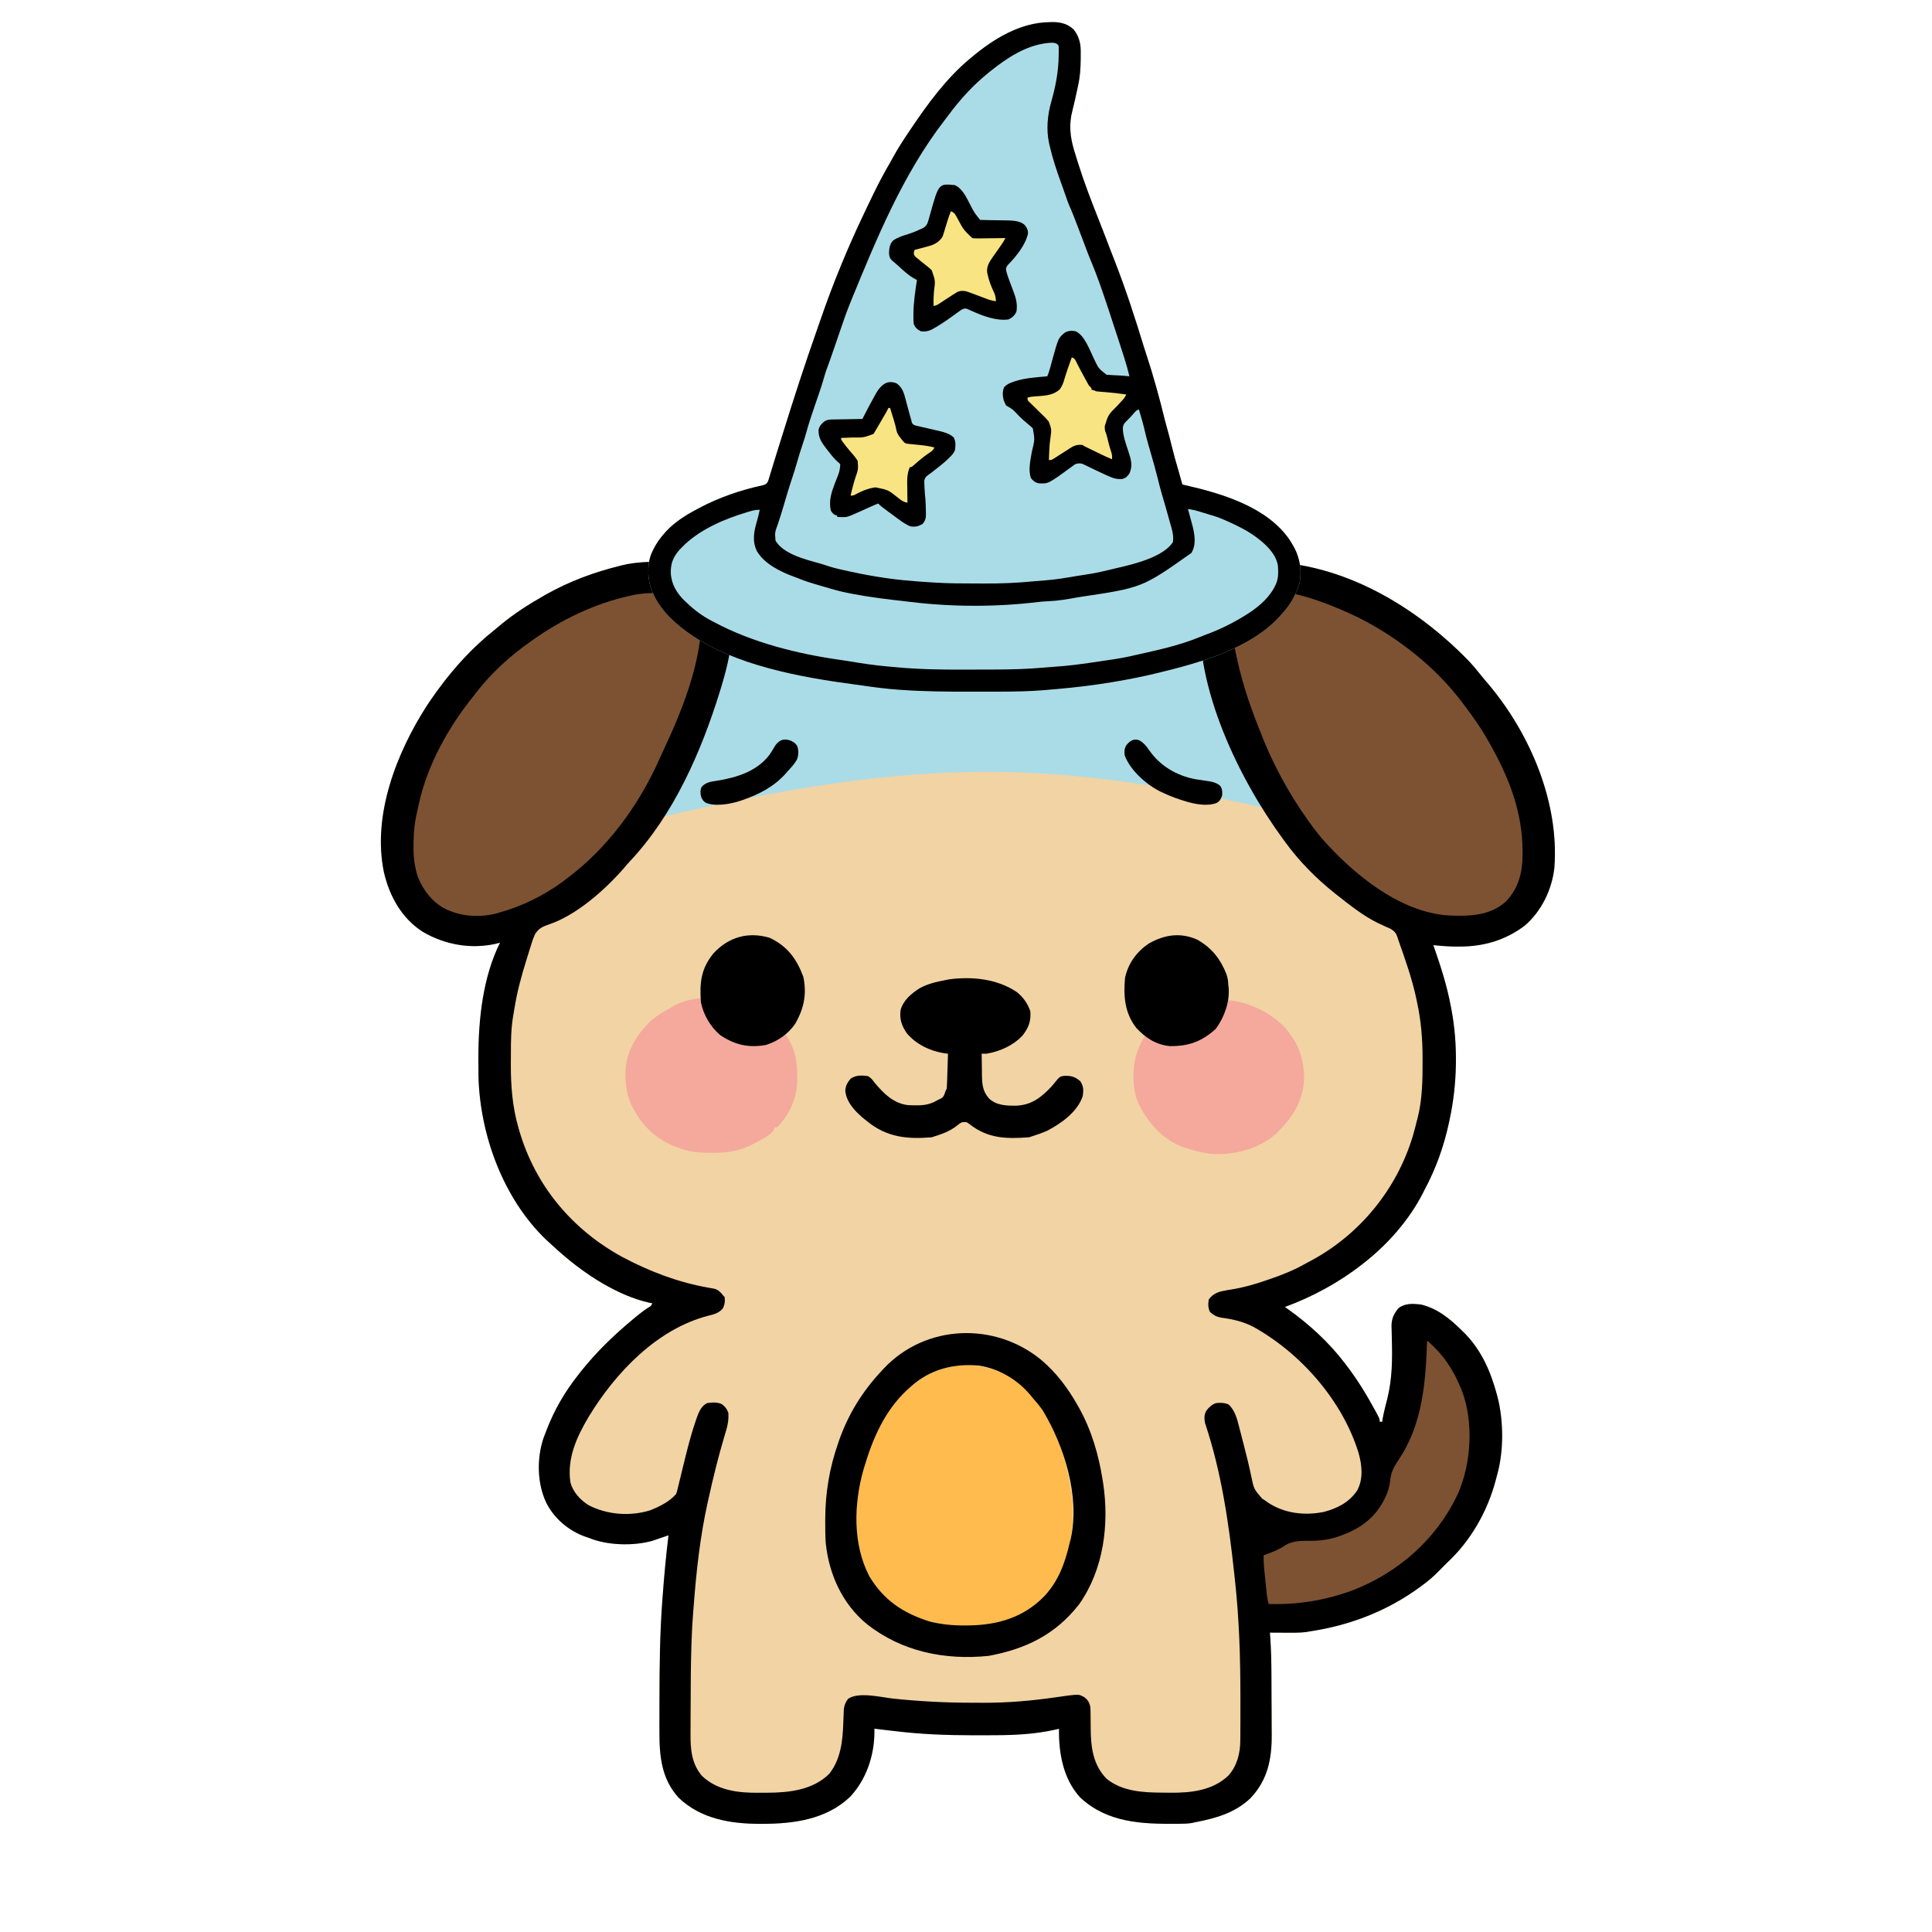 <svg width="350" height="350" viewBox="0 0 350 350" fill="none" xmlns="http://www.w3.org/2000/svg">
<path d="M196.148 97.988C196.346 98.022 196.544 98.056 196.748 98.091C204.495 99.458 212.119 101.891 219.429 104.769C219.578 104.633 219.578 104.633 219.729 104.494C220.557 103.756 221.297 103.204 222.339 102.791C222.66 102.66 222.66 102.66 222.988 102.526C224.814 101.922 226.507 101.75 228.428 101.76C228.801 101.762 228.801 101.762 229.181 101.764C243.252 101.97 256.356 109.764 265.958 119.609C266.76 120.45 267.502 121.33 268.221 122.242C268.738 122.894 269.278 123.521 269.82 124.151C277.287 133.109 282.492 145.476 281.588 157.208C281.159 161.139 279.261 165.066 276.255 167.66C272.751 170.333 268.733 171.498 264.353 171.477C264.176 171.478 263.999 171.478 263.817 171.479C262.423 171.477 261.049 171.366 259.663 171.222C259.719 171.381 259.774 171.54 259.832 171.704C261.049 175.198 262.152 178.657 262.827 182.298C262.864 182.485 262.901 182.671 262.939 182.864C264.156 189.284 263.996 196.495 262.601 202.867C262.538 203.168 262.538 203.168 262.473 203.474C261.56 207.715 260.127 211.704 258.081 215.525C257.975 215.736 257.869 215.948 257.76 216.166C255.238 221.092 251.345 225.475 247.005 228.861C246.82 229.005 246.82 229.005 246.632 229.153C242.463 232.391 237.721 234.95 232.765 236.772C232.908 236.871 233.051 236.97 233.198 237.072C237.106 239.843 240.705 243.127 243.615 246.943C243.712 247.069 243.809 247.195 243.908 247.325C245.915 249.947 247.599 252.7 249.167 255.603C249.245 255.748 249.323 255.893 249.404 256.042C249.944 257.059 249.944 257.059 249.944 257.567C250.093 257.567 250.242 257.567 250.396 257.567C250.435 257.3 250.435 257.3 250.474 257.028C250.588 256.397 250.72 255.788 250.875 255.167C250.923 254.973 250.972 254.78 251.021 254.58C251.12 254.188 251.22 253.795 251.321 253.403C252.214 249.79 252.253 246.299 252.143 242.607C252.127 242.015 252.118 241.424 252.109 240.833C252.099 240.567 252.099 240.567 252.087 240.296C252.075 238.944 252.48 238.045 253.334 236.998C254.523 236.07 255.962 236.161 257.403 236.32C260.435 237.05 262.699 238.922 264.862 241.066C265.061 241.262 265.26 241.458 265.465 241.66C268.417 244.732 270.043 248.468 271.148 252.537C271.195 252.708 271.242 252.879 271.29 253.055C272.406 257.402 272.441 262.978 271.191 267.286C271.11 267.595 271.03 267.904 270.95 268.213C269.442 273.851 266.447 279.117 262.149 283.108C261.963 283.295 261.776 283.481 261.584 283.673C261.398 283.86 261.211 284.046 261.019 284.238C260.907 284.355 260.794 284.472 260.678 284.592C259.751 285.545 258.783 286.374 257.713 287.163C257.556 287.279 257.398 287.396 257.235 287.517C251.324 291.847 244.516 294.469 237.286 295.54C236.931 295.604 236.931 295.604 236.57 295.669C235.306 295.811 234.05 295.789 232.779 295.78C232.517 295.779 232.255 295.778 231.984 295.777C231.34 295.774 230.697 295.77 230.053 295.766C230.068 295.961 230.084 296.155 230.1 296.356C230.276 298.727 230.323 301.087 230.333 303.464C230.334 303.664 230.335 303.863 230.335 304.068C230.34 305.122 230.343 306.175 230.346 307.229C230.348 308.305 230.356 309.381 230.365 310.457C230.371 311.297 230.373 312.136 230.373 312.975C230.374 313.371 230.377 313.768 230.381 314.164C230.426 318.578 229.678 322.451 226.527 325.765C223.692 328.457 220.22 329.403 216.491 330.123C216.322 330.163 216.153 330.203 215.979 330.244C215.19 330.378 214.412 330.39 213.613 330.395C213.361 330.397 213.361 330.397 213.104 330.4C206.809 330.446 200.612 330.2 195.719 325.661C192.616 322.322 191.772 317.581 191.853 313.17C191.588 313.236 191.322 313.301 191.048 313.368C187.614 314.128 184.072 314.333 180.564 314.346C180.294 314.348 180.023 314.35 179.744 314.351C178.874 314.355 178.003 314.356 177.133 314.357C176.836 314.357 176.539 314.358 176.233 314.358C171.532 314.361 166.912 314.181 162.243 313.622C161.89 313.581 161.536 313.54 161.182 313.499C160.255 313.39 159.328 313.281 158.401 313.17C158.403 313.413 158.406 313.655 158.408 313.905C158.372 318.125 156.887 322.468 153.972 325.539C149.691 329.597 143.81 330.401 138.171 330.405C137.999 330.405 137.827 330.406 137.65 330.406C132.327 330.398 126.997 329.519 122.979 325.711C119.864 322.335 119.451 318.207 119.463 313.826C119.463 313.45 119.462 313.074 119.461 312.698C119.46 311.7 119.462 310.702 119.465 309.705C119.467 309.085 119.468 308.466 119.469 307.847C119.478 301.927 119.537 296.021 119.975 290.115C119.988 289.935 120.002 289.755 120.015 289.569C120.294 285.747 120.639 281.939 121.105 278.135C120.858 278.22 120.611 278.304 120.357 278.392C120.209 278.442 120.062 278.492 119.91 278.544C119.605 278.649 119.301 278.754 118.996 278.859C118.795 278.927 118.795 278.927 118.589 278.996C118.454 279.042 118.319 279.089 118.18 279.136C114.687 280.108 109.99 279.977 106.639 278.588C106.439 278.52 106.238 278.452 106.031 278.382C103.022 277.321 100.376 275.072 98.954 272.216C97.311 268.76 97.232 264.29 98.416 260.645C98.519 260.375 98.622 260.105 98.728 259.827C98.819 259.582 98.819 259.582 98.912 259.333C100.341 255.54 102.302 252.141 104.831 248.977C104.986 248.779 105.14 248.582 105.299 248.378C108.099 244.86 111.293 241.796 114.748 238.933C114.91 238.799 115.071 238.666 115.237 238.528C115.928 237.962 116.613 237.417 117.364 236.933C117.959 236.602 117.959 236.602 118.167 236.094C118.005 236.066 117.843 236.038 117.676 236.009C111.928 234.737 106.04 230.888 101.667 227.052C101.472 226.883 101.278 226.713 101.078 226.538C100.514 226.038 99.958 225.531 99.406 225.018C99.256 224.88 99.106 224.742 98.951 224.599C91.193 217.188 86.969 205.659 86.683 195.077C86.665 194.076 86.662 193.075 86.664 192.074C86.664 191.862 86.664 191.65 86.664 191.432C86.682 184.586 87.48 176.992 90.591 170.77C90.31 170.843 90.028 170.916 89.738 170.991C85.21 171.991 80.516 171.123 76.556 168.787C72.769 166.347 70.57 162.372 69.563 158.068C67.382 147.71 71.865 136.287 77.408 127.715C77.944 126.911 78.497 126.121 79.064 125.338C79.159 125.205 79.255 125.073 79.354 124.936C82.32 120.874 85.738 117.154 89.687 114.036C90.092 113.698 90.497 113.358 90.902 113.019C93.277 111.082 95.842 109.446 98.502 107.933C98.665 107.841 98.827 107.749 98.995 107.653C103.192 105.296 107.621 103.663 112.29 102.509C112.451 102.468 112.611 102.428 112.777 102.386C115.191 101.805 117.618 101.767 120.088 101.76C120.245 101.759 120.401 101.758 120.563 101.757C124.164 101.747 128.005 102.285 130.825 104.769C130.825 104.918 130.825 105.067 130.825 105.221C131.043 105.122 131.261 105.023 131.486 104.921C139.287 101.47 147.525 99.208 155.914 97.762C156.128 97.725 156.343 97.688 156.563 97.649C169.477 95.485 183.269 95.766 196.148 97.988Z" fill="#F2D3A3"/>
<path d="M275.782 146.601C275.782 166.704 232.29 139.83 178.639 139.83C124.988 139.83 77.272 166.704 77.272 146.601C77.272 126.499 124.988 100.892 178.639 100.892C232.29 100.892 275.782 126.499 275.782 146.601Z" fill="#AADCE7"/>
<path d="M196.148 97.988C196.346 98.022 196.544 98.056 196.748 98.091C204.495 99.458 212.119 101.891 219.429 104.769C219.578 104.633 219.578 104.633 219.729 104.494C220.557 103.756 221.297 103.204 222.339 102.791C222.66 102.66 222.66 102.66 222.988 102.526C224.814 101.922 226.507 101.75 228.428 101.76C228.801 101.762 228.801 101.762 229.181 101.764C243.252 101.97 256.356 109.764 265.958 119.609C266.76 120.45 267.502 121.33 268.221 122.242C268.738 122.894 269.278 123.521 269.82 124.151C277.287 133.109 282.492 145.476 281.588 157.208C281.159 161.139 279.261 165.066 276.255 167.66C272.751 170.333 268.733 171.498 264.353 171.477C264.176 171.478 263.999 171.478 263.817 171.479C262.423 171.477 261.049 171.366 259.663 171.222C259.719 171.381 259.774 171.54 259.832 171.704C261.049 175.198 262.152 178.657 262.827 182.298C262.864 182.485 262.901 182.671 262.939 182.864C264.156 189.284 263.996 196.495 262.601 202.867C262.538 203.168 262.538 203.168 262.473 203.474C261.56 207.715 260.127 211.704 258.081 215.525C257.975 215.736 257.869 215.948 257.76 216.166C255.238 221.092 251.345 225.475 247.005 228.861C246.82 229.005 246.82 229.005 246.632 229.153C242.463 232.391 237.721 234.95 232.765 236.772C232.908 236.871 233.051 236.97 233.198 237.072C237.106 239.843 240.705 243.127 243.615 246.943C243.712 247.069 243.809 247.195 243.908 247.325C245.915 249.947 247.599 252.7 249.167 255.603C249.245 255.748 249.323 255.893 249.404 256.042C249.944 257.059 249.944 257.059 249.944 257.567C250.093 257.567 250.242 257.567 250.396 257.567C250.435 257.3 250.435 257.3 250.474 257.028C250.588 256.397 250.72 255.788 250.875 255.167C250.923 254.973 250.972 254.78 251.021 254.58C251.12 254.188 251.22 253.795 251.321 253.403C252.214 249.79 252.253 246.299 252.143 242.607C252.127 242.015 252.118 241.424 252.109 240.833C252.099 240.567 252.099 240.567 252.087 240.296C252.075 238.944 252.48 238.045 253.334 236.998C254.523 236.07 255.962 236.161 257.403 236.32C260.435 237.05 262.699 238.922 264.862 241.066C265.061 241.262 265.26 241.458 265.465 241.66C268.417 244.732 270.043 248.468 271.148 252.537C271.195 252.708 271.242 252.879 271.29 253.055C272.406 257.402 272.441 262.978 271.191 267.286C271.11 267.595 271.03 267.904 270.95 268.213C269.442 273.851 266.447 279.117 262.149 283.108C261.963 283.295 261.776 283.481 261.584 283.673C261.398 283.86 261.211 284.046 261.019 284.238C260.907 284.355 260.794 284.472 260.678 284.592C259.751 285.545 258.783 286.374 257.713 287.163C257.556 287.279 257.398 287.396 257.235 287.517C251.324 291.847 244.516 294.469 237.286 295.54C236.931 295.604 236.931 295.604 236.57 295.669C235.306 295.811 234.05 295.789 232.779 295.78C232.517 295.779 232.255 295.778 231.984 295.777C231.34 295.774 230.697 295.77 230.053 295.766C230.068 295.961 230.084 296.155 230.1 296.356C230.276 298.727 230.323 301.087 230.333 303.464C230.334 303.664 230.335 303.863 230.335 304.068C230.34 305.122 230.343 306.175 230.346 307.229C230.348 308.305 230.356 309.381 230.365 310.457C230.371 311.297 230.373 312.136 230.373 312.975C230.374 313.371 230.377 313.768 230.381 314.164C230.426 318.578 229.678 322.451 226.527 325.765C223.692 328.457 220.22 329.403 216.491 330.123C216.322 330.163 216.153 330.203 215.979 330.244C215.19 330.378 214.412 330.39 213.613 330.395C213.361 330.397 213.361 330.397 213.104 330.4C206.809 330.446 200.612 330.2 195.719 325.661C192.616 322.322 191.772 317.581 191.853 313.17C191.588 313.236 191.322 313.301 191.048 313.368C187.614 314.128 184.072 314.333 180.564 314.346C180.294 314.348 180.023 314.35 179.744 314.351C178.874 314.355 178.003 314.356 177.133 314.357C176.836 314.357 176.539 314.358 176.233 314.358C171.532 314.361 166.912 314.181 162.243 313.622C161.89 313.581 161.536 313.54 161.182 313.499C160.255 313.39 159.328 313.281 158.401 313.17C158.403 313.413 158.406 313.655 158.408 313.905C158.372 318.125 156.887 322.468 153.972 325.539C149.691 329.597 143.81 330.401 138.171 330.405C137.999 330.405 137.827 330.406 137.65 330.406C132.327 330.398 126.997 329.519 122.979 325.711C119.864 322.335 119.451 318.207 119.463 313.826C119.463 313.45 119.462 313.074 119.461 312.698C119.46 311.7 119.462 310.702 119.465 309.705C119.467 309.085 119.468 308.466 119.469 307.847C119.478 301.927 119.537 296.021 119.975 290.115C119.988 289.935 120.002 289.755 120.015 289.569C120.294 285.747 120.639 281.939 121.105 278.135C120.858 278.22 120.611 278.304 120.357 278.392C120.209 278.442 120.062 278.492 119.91 278.544C119.605 278.649 119.301 278.754 118.996 278.859C118.795 278.927 118.795 278.927 118.589 278.996C118.454 279.042 118.319 279.089 118.18 279.136C114.687 280.108 109.99 279.977 106.639 278.588C106.439 278.52 106.238 278.452 106.031 278.382C103.022 277.321 100.376 275.072 98.954 272.216C97.311 268.76 97.232 264.29 98.416 260.645C98.519 260.375 98.622 260.105 98.728 259.827C98.819 259.582 98.819 259.582 98.912 259.333C100.341 255.54 102.302 252.141 104.831 248.977C104.986 248.779 105.14 248.582 105.299 248.378C108.099 244.86 111.293 241.796 114.748 238.933C114.91 238.799 115.071 238.666 115.237 238.528C115.928 237.962 116.613 237.417 117.364 236.933C117.959 236.602 117.959 236.602 118.167 236.094C118.005 236.066 117.843 236.038 117.676 236.009C111.928 234.737 106.04 230.888 101.667 227.052C101.472 226.883 101.278 226.713 101.078 226.538C100.514 226.038 99.958 225.531 99.406 225.018C99.256 224.88 99.106 224.742 98.951 224.599C91.193 217.188 86.969 205.659 86.683 195.077C86.665 194.076 86.662 193.075 86.664 192.074C86.664 191.862 86.664 191.65 86.664 191.432C86.682 184.586 87.48 176.992 90.591 170.77C90.31 170.843 90.028 170.916 89.738 170.991C85.21 171.991 80.516 171.123 76.556 168.787C72.769 166.347 70.57 162.372 69.563 158.068C67.382 147.71 71.865 136.287 77.408 127.715C77.944 126.911 78.497 126.121 79.064 125.338C79.159 125.205 79.255 125.073 79.354 124.936C82.32 120.874 85.738 117.154 89.687 114.036C90.092 113.698 90.497 113.358 90.902 113.019C93.277 111.082 95.842 109.446 98.502 107.933C98.665 107.841 98.827 107.749 98.995 107.653C103.192 105.296 107.621 103.663 112.29 102.509C112.451 102.468 112.611 102.428 112.777 102.386C115.191 101.805 117.618 101.767 120.088 101.76C120.245 101.759 120.401 101.758 120.563 101.757C124.164 101.747 128.005 102.285 130.825 104.769C130.825 104.918 130.825 105.067 130.825 105.221C131.043 105.122 131.261 105.023 131.486 104.921C139.287 101.47 147.525 99.208 155.914 97.762C156.128 97.725 156.343 97.688 156.563 97.649C169.477 95.485 183.269 95.766 196.148 97.988ZM159.531 102.961C159.173 103.003 159.173 103.003 158.808 103.046C151.13 103.961 143.69 105.84 136.476 108.612C136.27 108.69 136.064 108.768 135.851 108.849C135.327 109.051 134.806 109.26 134.286 109.473C134.01 109.587 133.734 109.7 133.45 109.817C132.823 110.135 132.823 110.135 132.654 110.716C132.631 111.393 132.646 112.059 132.675 112.737C132.746 116.741 131.765 120.849 130.599 124.66C130.531 124.882 130.463 125.103 130.393 125.332C127.004 136.24 122.068 147.561 114.147 155.995C113.718 156.454 113.314 156.923 112.912 157.406C109.501 161.29 104.417 165.789 99.459 167.465C98.265 167.879 97.574 168.177 96.904 169.282C96.525 170.144 96.245 171.03 95.98 171.933C95.773 172.638 95.549 173.336 95.326 174.035C94.415 176.933 93.643 179.837 93.17 182.84C93.104 183.258 93.033 183.676 92.957 184.093C92.578 186.364 92.549 188.606 92.554 190.904C92.555 191.558 92.549 192.212 92.544 192.866C92.531 196.699 92.835 200.568 93.911 204.265C93.968 204.468 94.026 204.67 94.085 204.879C97.008 214.827 103.623 222.712 112.669 227.675C117.598 230.31 122.762 232.282 128.276 233.265C128.477 233.301 128.678 233.337 128.885 233.375C129.067 233.406 129.249 233.437 129.436 233.469C130.185 233.683 130.577 234.141 131.051 234.737C131.125 234.812 131.2 234.887 131.277 234.963C131.374 235.795 131.298 236.272 130.952 237.04C130.169 237.9 129.445 238.077 128.338 238.354C119.027 240.737 111.481 248.68 106.62 256.704C104.456 260.362 102.708 264.173 103.329 268.527C103.803 270.315 105.103 271.718 106.642 272.687C110.004 274.421 114.166 274.74 117.8 273.601C119.466 272.938 121.266 272.054 122.462 270.676C122.649 270.217 122.649 270.217 122.763 269.696C122.812 269.498 122.861 269.3 122.911 269.096C122.962 268.881 123.013 268.666 123.066 268.445C123.149 268.109 123.149 268.109 123.234 267.766C123.412 267.046 123.587 266.326 123.761 265.605C124.421 262.88 125.085 260.17 125.997 257.516C126.059 257.331 126.122 257.147 126.186 256.956C126.582 255.847 126.999 254.733 128.112 254.176C129.036 254.06 129.97 253.968 130.815 254.405C131.411 254.888 131.711 255.253 131.955 255.984C132.013 257.097 131.884 258.001 131.566 259.065C131.481 259.354 131.396 259.644 131.312 259.933C131.267 260.084 131.222 260.234 131.176 260.39C130.077 264.087 129.167 267.813 128.338 271.581C128.271 271.882 128.271 271.882 128.202 272.19C126.828 278.367 126.139 284.673 125.664 290.975C125.635 291.358 125.604 291.741 125.572 292.123C125.427 293.906 125.334 295.686 125.276 297.474C125.267 297.763 125.258 298.053 125.248 298.352C125.146 301.672 125.124 304.992 125.12 308.313C125.118 309.193 125.113 310.073 125.107 310.953C125.102 311.645 125.101 312.337 125.101 313.03C125.1 313.354 125.098 313.679 125.095 314.003C125.071 316.84 125.263 319.546 127.208 321.76C129.998 324.391 133.811 324.818 137.479 324.774C137.959 324.769 138.439 324.769 138.919 324.771C142.939 324.763 147.28 324.291 150.264 321.308C152.299 318.635 152.651 315.496 152.764 312.252C152.781 311.785 152.799 311.318 152.822 310.851C152.841 310.433 152.857 310.015 152.872 309.597C152.985 308.81 153.18 308.378 153.654 307.746C155.628 306.429 159.646 307.496 161.918 307.731C166.643 308.218 171.321 308.466 176.072 308.466C176.777 308.466 177.482 308.47 178.187 308.474C182.562 308.487 186.862 308.113 191.189 307.491C191.762 307.41 192.334 307.329 192.907 307.249C193.151 307.214 193.395 307.179 193.646 307.143C195.46 306.945 195.46 306.945 196.431 307.449C197.109 308.019 197.253 308.271 197.504 309.102C197.562 309.84 197.562 309.84 197.566 310.675C197.571 310.986 197.575 311.296 197.58 311.607C197.585 312.088 197.589 312.569 197.59 313.051C197.606 316.417 197.973 319.682 200.443 322.212C203.236 324.53 207.088 324.743 210.557 324.752C211.044 324.754 211.53 324.761 212.017 324.769C215.819 324.797 219.694 324.375 222.549 321.646C224.14 319.84 224.68 317.612 224.694 315.251C224.695 315.084 224.697 314.918 224.698 314.746C224.702 314.196 224.703 313.646 224.704 313.096C224.706 312.705 224.708 312.314 224.71 311.923C224.715 310.662 224.714 309.402 224.713 308.141C224.713 307.927 224.713 307.712 224.713 307.491C224.71 300.379 224.504 293.348 223.724 286.273C223.674 285.804 223.624 285.335 223.573 284.866C222.591 275.787 221.224 266.48 218.299 257.793C218.161 257.002 218.125 256.3 218.521 255.583C219.031 254.94 219.541 254.409 220.333 254.176C221.155 254.101 221.748 254.114 222.523 254.402C223.716 255.434 224.119 257.066 224.493 258.551C224.539 258.726 224.585 258.902 224.632 259.083C224.729 259.455 224.824 259.827 224.919 260.199C225.068 260.779 225.219 261.359 225.37 261.938C225.848 263.771 226.296 265.603 226.679 267.458C227.147 269.746 227.147 269.746 228.647 271.484C228.813 271.591 228.978 271.697 229.149 271.807C229.319 271.929 229.489 272.052 229.664 272.178C232.654 274.173 236.292 274.597 239.782 273.91C242.251 273.269 244.435 272.166 245.875 269.998C247.013 267.86 246.745 265.409 246.101 263.161C243.193 253.741 235.685 245.19 227.148 240.418C225.244 239.415 223.314 238.971 221.192 238.699C220.324 238.535 219.859 238.258 219.203 237.676C218.838 236.946 218.845 236.204 218.977 235.415C219.898 234.132 221.057 233.944 222.553 233.682C222.702 233.659 222.851 233.636 223.005 233.612C225.174 233.276 227.204 232.694 229.276 231.983C229.438 231.928 229.601 231.873 229.768 231.816C232.154 231.007 234.419 230.114 236.608 228.861C236.914 228.696 237.221 228.532 237.529 228.369C246.38 223.614 253.045 215.426 255.942 205.815C256.224 204.837 256.483 203.855 256.725 202.867C256.762 202.726 256.8 202.586 256.839 202.441C257.669 199.123 257.721 195.644 257.713 192.243C257.713 191.941 257.713 191.941 257.713 191.633C257.705 188.22 257.448 184.965 256.725 181.62C256.686 181.431 256.647 181.242 256.607 181.048C255.843 177.389 254.575 173.838 253.334 170.318C253.281 170.147 253.227 169.975 253.173 169.798C252.893 168.984 252.646 168.73 251.91 168.257C251.61 168.121 251.307 167.988 251.003 167.86C250.674 167.708 250.345 167.554 250.017 167.399C249.77 167.283 249.77 167.283 249.517 167.164C246.9 165.87 244.546 163.974 242.259 162.181C242.133 162.083 242.008 161.984 241.878 161.883C238.452 159.164 235.329 156.007 232.765 152.462C232.655 152.312 232.545 152.162 232.432 152.007C224.374 140.993 216.497 124.625 217.395 110.646C205.091 103.909 190.058 102.136 176.233 102.194C175.312 102.198 174.39 102.196 173.469 102.192C168.78 102.175 164.188 102.402 159.531 102.961Z" fill="black"/>
<path d="M246.453 112.059C253.283 115.552 259.979 120.804 264.635 126.92C264.755 127.076 264.874 127.232 264.997 127.392C266.765 129.713 268.424 132.05 269.834 134.605C269.938 134.792 270.043 134.978 270.15 135.17C273.463 141.133 275.799 147.22 275.824 154.101C275.826 154.54 275.826 154.54 275.829 154.989C275.785 158.192 275.058 160.915 272.846 163.287C269.913 165.949 266.092 166.01 262.349 165.843C253.428 165.217 245.052 158.23 239.4 151.813C238.654 150.929 237.96 150.011 237.286 149.071C237.183 148.928 237.08 148.785 236.973 148.638C233.26 143.442 230.303 137.868 228.048 131.892C227.807 131.254 227.561 130.619 227.314 129.983C225.625 125.569 224.292 120.958 223.498 116.297C223.452 116.076 223.406 115.856 223.359 115.628C223.092 114.272 222.994 112.943 222.975 111.564C222.971 111.401 222.967 111.238 222.963 111.069C222.964 110.056 223.097 109.414 223.724 108.612C229.378 104.371 240.989 109.386 246.453 112.059Z" fill="#7D5232"/>
<path d="M119.891 107.425C120.317 107.422 120.317 107.422 120.752 107.419C124.925 107.428 124.925 107.428 126.53 108.837C126.995 109.906 127.062 110.923 127.053 112.073C127.051 112.34 127.051 112.34 127.05 112.613C126.894 120.638 123.361 129.206 119.996 136.338C119.75 136.864 119.511 137.393 119.274 137.923C115.516 146.211 109.904 153.794 102.571 159.243C102.35 159.412 102.128 159.581 101.9 159.755C98.433 162.291 94.502 164.205 90.365 165.345C90.161 165.405 89.957 165.464 89.747 165.526C87.205 166.157 84.218 166.067 81.776 165.119C81.492 165.012 81.492 165.012 81.202 164.902C78.529 163.735 76.744 161.455 75.673 158.79C75.074 156.916 74.885 155.158 74.91 153.196C74.913 152.811 74.913 152.811 74.916 152.417C74.951 150.393 75.185 148.548 75.673 146.585C75.734 146.302 75.794 146.02 75.856 145.729C77.439 138.511 81.234 131.725 85.845 126.016C86.063 125.728 86.063 125.728 86.286 125.435C89.029 121.903 92.368 118.864 96.016 116.296C96.153 116.198 96.29 116.1 96.432 115.998C101.694 112.237 107.768 109.332 114.099 107.933C114.28 107.892 114.462 107.85 114.649 107.807C116.399 107.444 118.108 107.414 119.891 107.425Z" fill="#7D5232"/>
<path d="M181.004 248.525C181.209 248.604 181.414 248.683 181.626 248.764C186.748 251.009 189.826 256.477 191.853 261.409C192.854 263.985 193.41 266.607 193.887 269.32C193.927 269.531 193.967 269.743 194.008 269.961C194.618 274.098 194.389 278.72 192.983 282.656C192.894 282.916 192.804 283.176 192.712 283.444C191.086 287.702 188.002 291.002 183.888 292.924C178.454 295.302 171.473 295.047 166.024 292.933C161.809 291.205 158.866 288.394 156.897 284.298C153.858 276.934 155.154 268.375 158.132 261.211C159.369 258.353 160.813 255.588 162.921 253.272C163.019 253.164 163.116 253.055 163.217 252.944C167.912 247.791 174.479 245.891 181.004 248.525Z" fill="#FFBB4D"/>
<path d="M188.612 246.347C191.394 248.695 193.451 251.463 195.244 254.628C195.318 254.758 195.392 254.888 195.468 255.022C197.738 259.08 199.052 263.613 199.765 268.19C199.804 268.438 199.804 268.438 199.844 268.692C200.975 276.139 199.932 284.314 195.523 290.594C191.249 296.101 185.873 298.717 179.12 299.975C171.208 300.793 163.36 299.214 157.054 294.224C152.592 290.574 150.162 285.164 149.585 279.492C149.504 278.226 149.497 276.959 149.501 275.691C149.501 275.52 149.501 275.348 149.501 275.171C149.517 270.406 150.274 265.911 151.846 261.409C151.896 261.262 151.947 261.115 151.999 260.963C153.685 256.164 156.279 251.99 159.757 248.299C159.884 248.16 160.01 248.022 160.141 247.879C167.717 239.881 180.21 239.445 188.612 246.347ZM164.956 251.238C164.742 251.43 164.528 251.623 164.308 251.821C160.314 255.552 158.121 260.535 156.592 265.704C156.523 265.931 156.454 266.159 156.383 266.394C154.687 272.536 154.467 279.683 157.448 285.474C160.035 289.876 163.633 292.254 168.43 293.755C170.548 294.277 172.595 294.486 174.774 294.466C175.022 294.464 175.27 294.463 175.526 294.461C180.742 294.392 185.418 293.022 189.141 289.211C191.754 286.453 192.958 283.119 193.787 279.479C193.853 279.193 193.927 278.909 194.01 278.628C195.621 270.968 192.821 262.037 188.915 255.532C188.359 254.731 187.755 254 187.107 253.272C186.895 253.012 186.895 253.012 186.679 252.747C184.357 249.963 180.994 247.952 177.387 247.395C172.734 246.975 168.473 248.059 164.956 251.238Z" fill="black"/>
<path d="M140.537 171.645C142.851 172.734 144.031 174.397 144.895 176.732C145.358 178.965 145.001 180.835 143.862 182.817C143.092 183.936 142.191 184.606 140.996 185.236C141.357 186.022 141.827 186.692 142.324 187.398C143.912 189.754 144.427 191.991 144.429 194.786C144.432 194.99 144.435 195.195 144.438 195.405C144.445 198.761 143.143 201.801 140.77 204.223C140.621 204.223 140.472 204.223 140.318 204.223C140.244 204.447 140.169 204.67 140.092 204.901C139.102 205.921 137.77 206.563 136.518 207.204C136.302 207.317 136.302 207.317 136.081 207.432C133.793 208.567 131.597 208.864 129.059 208.842C128.64 208.84 128.64 208.84 128.212 208.838C126.22 208.803 124.537 208.618 122.688 207.839C122.373 207.724 122.373 207.724 122.052 207.607C118.539 206.205 116.053 203.55 114.398 200.211C113.675 198.435 113.293 196.82 113.308 194.899C113.309 194.693 113.31 194.486 113.311 194.274C113.41 190.506 115.262 187.487 117.933 184.915C119.055 183.962 120.268 183.234 121.558 182.524C121.72 182.429 121.883 182.334 122.05 182.236C124.392 180.944 127.166 180.674 129.794 180.701C129.981 180.702 130.168 180.703 130.36 180.705C130.816 180.707 131.273 180.711 131.729 180.716C131.719 180.445 131.708 180.175 131.697 179.897C131.621 177.12 131.83 175.316 133.777 173.21C135.694 171.439 138.008 170.903 140.537 171.645Z" fill="#F4A99C"/>
<path d="M213.864 171.915C215.745 173.006 216.82 174.409 217.621 176.421C218.034 177.978 217.905 179.599 217.621 181.168C217.852 181.164 217.852 181.164 218.087 181.161C218.794 181.151 219.5 181.145 220.207 181.139C220.448 181.136 220.69 181.132 220.939 181.128C225.258 181.102 229.341 182.862 232.482 185.826C235.02 188.518 236.28 191.692 236.251 195.391C236.118 199.103 234.428 202.095 231.861 204.675C231.728 204.817 231.594 204.958 231.456 205.104C228.592 207.899 224.269 209.117 220.364 209.077C218.537 209.01 216.868 208.628 215.135 208.065C214.781 207.954 214.781 207.954 214.419 207.841C210.559 206.444 207.973 203.396 206.194 199.814C205.521 198.186 205.333 196.742 205.345 194.998C205.346 194.798 205.348 194.599 205.349 194.393C205.412 190.973 206.846 188.215 208.806 185.462C208.642 185.375 208.642 185.375 208.474 185.287C206.826 184.345 205.177 182.927 204.602 181.052C204.201 178.566 204.346 176.269 205.733 174.122C207.666 171.606 210.933 170.583 213.864 171.915Z" fill="#F4A99C"/>
<path d="M258.532 242.874C261.347 245.244 263.25 248.039 264.635 251.463C264.7 251.616 264.764 251.769 264.83 251.927C266.968 257.572 266.559 264.95 264.183 270.45C260.377 278.719 253.346 284.935 244.863 288.172C240.004 289.929 234.989 290.754 229.826 290.567C229.484 289.363 229.42 288.109 229.294 286.869C229.247 286.417 229.2 285.965 229.152 285.513C229.123 285.226 229.093 284.938 229.063 284.642C229.022 284.25 229.022 284.25 228.981 283.849C228.925 283.146 228.912 282.457 228.922 281.752C229.106 281.686 229.289 281.62 229.478 281.552C230.728 281.089 231.839 280.652 232.934 279.887C234.466 278.998 236.136 279.153 237.855 279.127C239.979 279.081 241.653 278.734 243.614 277.909C243.887 277.797 244.16 277.685 244.442 277.57C247.762 276.067 250.013 273.761 251.356 270.365C251.658 269.503 251.802 268.716 251.893 267.808C252.102 266.351 252.776 265.355 253.569 264.151C257.722 257.839 258.29 250.229 258.532 242.874Z" fill="#7D5232"/>
<path d="M184.253 179.755C185.367 180.65 186.204 181.849 186.655 183.202C186.795 184.997 186.329 186.238 185.214 187.624C183.522 189.421 181.155 190.464 178.744 190.887C178.445 190.887 178.147 190.887 177.839 190.887C177.845 191.905 177.862 192.921 177.882 193.939C177.883 194.225 177.884 194.512 177.886 194.807C177.925 196.491 178.03 197.748 179.196 199.024C180.55 200.289 182.386 200.326 184.143 200.302C186.89 200.167 188.586 198.835 190.412 196.918C190.768 196.517 191.112 196.105 191.444 195.684C191.88 195.15 192.07 194.984 192.747 194.902C194.004 194.861 194.704 195.013 195.696 195.86C196.314 196.788 196.308 197.483 196.148 198.572C195.182 201.469 192.181 203.573 189.593 204.901C188.776 205.248 187.955 205.544 187.107 205.805C186.883 205.88 186.659 205.954 186.429 206.031C182.284 206.337 178.953 206.272 175.607 203.625C175.095 203.238 175.095 203.238 174.223 203.319C173.709 203.634 173.709 203.634 173.192 204.053C172.021 204.911 170.854 205.379 169.476 205.805C169.141 205.917 169.141 205.917 168.798 206.031C164.306 206.41 160.602 206.022 157.045 203.093C156.781 202.883 156.781 202.883 156.511 202.67C154.944 201.363 153.331 199.71 153.131 197.597C153.215 196.61 153.486 196.169 154.106 195.408C155.116 194.734 156.087 194.793 157.271 194.956C157.864 195.38 157.864 195.38 158.401 196.086C160.003 198.023 161.849 199.903 164.487 200.204C164.969 200.231 165.447 200.24 165.93 200.239C166.1 200.239 166.27 200.239 166.445 200.239C167.776 200.212 168.784 199.946 169.928 199.25C170.089 199.177 170.25 199.105 170.416 199.03C171.009 198.7 171.08 198.297 171.285 197.668C171.359 197.519 171.434 197.37 171.511 197.216C171.545 196.741 171.567 196.264 171.582 195.787C171.592 195.503 171.601 195.219 171.611 194.927C171.62 194.628 171.629 194.33 171.638 194.023C171.647 193.72 171.657 193.418 171.667 193.115C171.691 192.372 171.714 191.63 171.737 190.887C171.389 190.846 171.389 190.846 171.034 190.803C168.484 190.391 165.955 189.193 164.282 187.186C163.345 185.833 162.94 184.646 163.147 182.976C163.665 181.171 165.085 180.001 166.617 179.019C168.093 178.216 169.643 177.86 171.285 177.551C171.491 177.509 171.697 177.467 171.91 177.424C176.095 176.858 180.696 177.323 184.253 179.755Z" fill="black"/>
<path d="M143.348 134.217C143.819 134.452 144.208 134.728 144.449 135.203C144.707 136 144.686 136.91 144.334 137.675C143.912 138.397 143.346 139.016 142.783 139.633C142.62 139.812 142.46 139.994 142.3 140.176C140.206 142.521 137.429 143.948 134.467 144.955C134.365 144.991 134.262 145.028 134.156 145.066C132.377 145.653 129.647 146.164 127.86 145.429C127.417 145.168 127.232 144.837 127.024 144.388C126.866 143.715 126.818 143.165 127.122 142.531C127.897 141.692 128.817 141.601 129.91 141.434C133.489 140.846 137.014 139.767 139.321 136.84C139.667 136.361 139.969 135.868 140.263 135.356C140.975 134.116 141.947 133.648 143.348 134.217Z" fill="black"/>
<path d="M206.423 134.124C207.245 134.597 207.739 135.257 208.269 136.021C210.203 138.785 213.234 140.543 216.564 141.163C217.206 141.267 217.85 141.366 218.495 141.452C219.43 141.585 220.411 141.741 221.1 142.42C221.436 142.982 221.47 143.502 221.394 144.139C221.208 144.689 220.963 145.169 220.428 145.448C218.934 146.064 216.862 145.748 215.356 145.329C215.257 145.302 215.158 145.274 215.056 145.246C213.488 144.8 211.993 144.247 210.526 143.544C210.402 143.485 210.278 143.427 210.151 143.366C207.608 142.084 204.761 139.543 203.763 136.877C203.651 136.214 203.676 135.625 204.027 135.039C204.602 134.255 205.422 133.699 206.423 134.124Z" fill="black"/>
<path d="M216.929 170.245C219.568 171.764 221.076 173.716 222.2 176.514C222.458 177.477 222.458 177.477 222.517 178.4C222.54 178.598 222.564 178.796 222.588 179C222.771 181.568 221.774 184.332 220.238 186.398C217.697 188.694 215.345 189.543 211.943 189.512C209.441 189.281 207.545 188.03 205.861 186.23C203.736 183.5 203.511 180.472 203.81 177.143C204.39 174.488 205.9 172.435 208.143 170.908C210.996 169.311 213.884 168.873 216.929 170.245Z" fill="black"/>
<path d="M139.389 169.875C142.649 171.391 144.312 173.705 145.53 176.954C146.184 180.073 145.655 182.627 144.097 185.411C142.828 187.28 140.949 188.609 138.775 189.302C135.603 189.866 133.153 189.304 130.482 187.53C128.719 186.031 127.408 183.82 126.978 181.554C126.723 178.014 126.981 175.477 129.287 172.668C132.007 169.762 135.496 168.747 139.389 169.875Z" fill="black"/>
<path d="M190.189 4.013C190.342 4.009 190.495 4.005 190.653 4C192.115 3.989 193.407 4.306 194.487 5.338C195.376 6.4 195.768 7.733 195.778 9.1C195.779 9.244 195.779 9.244 195.78 9.391C195.782 9.7 195.781 10.009 195.78 10.319C195.779 10.425 195.779 10.531 195.779 10.641C195.771 12.301 195.664 13.883 195.305 15.507C195.258 15.728 195.258 15.728 195.21 15.955C194.916 17.335 194.62 18.717 194.264 20.083C193.63 22.53 193.852 24.767 194.572 27.17C194.615 27.315 194.658 27.46 194.703 27.61C194.853 28.108 195.007 28.605 195.162 29.102C195.205 29.238 195.205 29.238 195.248 29.376C196.335 32.851 197.628 36.233 198.972 39.615C199.747 41.568 200.497 43.531 201.248 45.494C201.492 46.133 201.74 46.77 201.99 47.406C203.945 52.411 205.608 57.543 207.177 62.68C207.326 63.159 207.48 63.636 207.638 64.112C208.939 68.052 210.045 72.061 211.026 76.093C211.16 76.641 211.309 77.183 211.468 77.725C211.756 78.701 211.995 79.688 212.237 80.677C212.632 82.277 213.069 83.861 213.541 85.44C213.773 86.216 213.987 86.996 214.196 87.778C214.398 87.823 214.398 87.823 214.603 87.868C221.349 89.391 229.747 91.873 233.767 98.011C233.925 98.272 234.08 98.534 234.232 98.798C234.298 98.913 234.365 99.027 234.433 99.145C235.53 101.183 235.912 103.609 235.35 105.876C234.639 108.101 233.568 109.842 231.942 111.535C231.818 111.671 231.693 111.806 231.564 111.945C226.401 117.445 217.726 119.94 210.619 121.696C210.458 121.736 210.298 121.777 210.133 121.818C207.311 122.521 204.47 123.081 201.602 123.557C201.496 123.574 201.389 123.592 201.279 123.611C198.051 124.15 194.818 124.528 191.558 124.818C191.389 124.833 191.221 124.848 191.048 124.863C190.557 124.907 190.066 124.949 189.575 124.99C189.364 125.009 189.364 125.009 189.149 125.027C186.44 125.249 183.73 125.297 181.012 125.298C180.677 125.298 180.341 125.299 180.006 125.299C179.306 125.3 178.607 125.301 177.907 125.3C177.203 125.3 176.498 125.301 175.793 125.303C171.649 125.315 167.526 125.274 163.391 124.988C163.222 124.976 163.052 124.965 162.877 124.953C160.678 124.803 158.506 124.521 156.325 124.203C155.83 124.132 155.334 124.065 154.838 124C145.009 122.685 132.958 120.532 124.751 114.684C124.611 114.584 124.471 114.484 124.327 114.382C121.666 112.435 119.18 109.969 118.025 106.812C117.979 106.694 117.934 106.576 117.887 106.455C117.269 104.503 117.247 101.789 118.168 99.943C118.239 99.791 118.31 99.64 118.384 99.484C118.942 98.37 119.624 97.43 120.458 96.508C120.565 96.389 120.672 96.27 120.782 96.148C122.373 94.473 124.296 93.284 126.325 92.215C126.413 92.168 126.501 92.12 126.591 92.072C130.208 90.128 134.228 88.761 138.236 87.9C138.67 87.767 138.786 87.699 139.062 87.349C139.24 86.911 139.24 86.911 139.387 86.401C139.416 86.306 139.445 86.212 139.475 86.114C139.568 85.811 139.66 85.507 139.751 85.202C139.811 85.007 139.87 84.811 139.93 84.615C140.022 84.315 140.114 84.014 140.205 83.713C140.427 82.984 140.654 82.257 140.884 81.531C141.229 80.445 141.568 79.358 141.906 78.269C143.83 72.07 145.837 65.907 147.993 59.784C148.222 59.134 148.449 58.484 148.674 57.833C150.915 51.332 153.558 44.895 156.522 38.691C156.667 38.385 156.813 38.078 156.958 37.772C157.381 36.883 157.809 35.998 158.239 35.113C158.3 34.987 158.361 34.862 158.424 34.732C159.305 32.913 160.271 31.152 161.28 29.401C161.461 29.081 161.64 28.761 161.816 28.439C162.637 26.944 163.548 25.525 164.501 24.111C164.654 23.883 164.807 23.654 164.961 23.425C168.041 18.841 171.425 14.198 175.699 10.641C175.777 10.575 175.856 10.509 175.937 10.441C179.96 7.059 184.791 4.061 190.189 4.013Z" fill="#AADCE7"/>
<path d="M190.189 4.013C190.342 4.009 190.495 4.005 190.653 4C192.115 3.989 193.407 4.306 194.487 5.338C195.376 6.4 195.768 7.733 195.778 9.1C195.779 9.244 195.779 9.244 195.78 9.391C195.782 9.7 195.781 10.009 195.78 10.319C195.779 10.425 195.779 10.531 195.779 10.641C195.771 12.301 195.664 13.883 195.305 15.507C195.258 15.728 195.258 15.728 195.21 15.955C194.916 17.335 194.62 18.717 194.264 20.083C193.63 22.53 193.852 24.767 194.572 27.17C194.615 27.315 194.658 27.46 194.703 27.61C194.853 28.108 195.007 28.605 195.162 29.102C195.205 29.238 195.205 29.238 195.248 29.376C196.335 32.851 197.628 36.233 198.972 39.615C199.747 41.568 200.497 43.531 201.248 45.494C201.492 46.133 201.74 46.77 201.99 47.406C203.945 52.411 205.608 57.543 207.177 62.68C207.326 63.159 207.48 63.636 207.638 64.112C208.939 68.052 210.045 72.061 211.026 76.093C211.16 76.641 211.309 77.183 211.468 77.725C211.756 78.701 211.995 79.688 212.237 80.677C212.632 82.277 213.069 83.861 213.541 85.44C213.773 86.216 213.987 86.996 214.196 87.778C214.398 87.823 214.398 87.823 214.603 87.868C221.349 89.391 229.747 91.873 233.767 98.011C233.925 98.272 234.08 98.534 234.232 98.798C234.298 98.913 234.365 99.027 234.433 99.145C235.53 101.183 235.912 103.609 235.35 105.876C234.639 108.101 233.568 109.842 231.942 111.535C231.818 111.671 231.693 111.806 231.564 111.945C226.401 117.445 217.726 119.94 210.619 121.696C210.458 121.736 210.298 121.777 210.133 121.818C207.311 122.521 204.47 123.081 201.602 123.557C201.496 123.574 201.389 123.592 201.279 123.611C198.051 124.15 194.818 124.528 191.558 124.818C191.389 124.833 191.221 124.848 191.048 124.863C190.557 124.907 190.066 124.949 189.575 124.99C189.364 125.009 189.364 125.009 189.149 125.027C186.44 125.249 183.73 125.297 181.012 125.298C180.677 125.298 180.341 125.299 180.006 125.299C179.306 125.3 178.607 125.301 177.907 125.3C177.203 125.3 176.498 125.301 175.793 125.303C171.649 125.315 167.526 125.274 163.391 124.988C163.222 124.976 163.052 124.965 162.877 124.953C160.678 124.803 158.506 124.521 156.325 124.203C155.83 124.132 155.334 124.065 154.838 124C145.009 122.685 132.958 120.532 124.751 114.684C124.611 114.584 124.471 114.484 124.327 114.382C121.666 112.435 119.18 109.969 118.025 106.812C117.979 106.694 117.934 106.576 117.887 106.455C117.269 104.503 117.247 101.789 118.168 99.943C118.239 99.791 118.31 99.64 118.384 99.484C118.942 98.37 119.624 97.43 120.458 96.508C120.565 96.389 120.672 96.27 120.782 96.148C122.373 94.473 124.296 93.284 126.325 92.215C126.413 92.168 126.501 92.12 126.591 92.072C130.208 90.128 134.228 88.761 138.236 87.9C138.67 87.767 138.786 87.699 139.062 87.349C139.24 86.911 139.24 86.911 139.387 86.401C139.416 86.306 139.445 86.212 139.475 86.114C139.568 85.811 139.66 85.507 139.751 85.202C139.811 85.007 139.87 84.811 139.93 84.615C140.022 84.315 140.114 84.014 140.205 83.713C140.427 82.984 140.654 82.257 140.884 81.531C141.229 80.445 141.568 79.358 141.906 78.269C143.83 72.07 145.837 65.907 147.993 59.784C148.222 59.134 148.449 58.484 148.674 57.833C150.915 51.332 153.558 44.895 156.522 38.691C156.667 38.385 156.813 38.078 156.958 37.772C157.381 36.883 157.809 35.998 158.239 35.113C158.3 34.987 158.361 34.862 158.424 34.732C159.305 32.913 160.271 31.152 161.28 29.401C161.461 29.081 161.64 28.761 161.816 28.439C162.637 26.944 163.548 25.525 164.501 24.111C164.654 23.883 164.807 23.654 164.961 23.425C168.041 18.841 171.425 14.198 175.699 10.641C175.777 10.575 175.856 10.509 175.937 10.441C179.96 7.059 184.791 4.061 190.189 4.013ZM189.608 7.814C185.823 8.273 182.476 10.462 179.563 12.787C179.431 12.892 179.299 12.996 179.162 13.104C176.325 15.379 173.888 18.051 171.738 20.978C171.529 21.258 171.316 21.533 171.102 21.809C163.555 31.605 158.859 43.075 154.205 54.433C154.145 54.58 154.085 54.726 154.023 54.877C153.3 56.653 152.689 58.469 152.07 60.283C151.882 60.833 151.694 61.384 151.505 61.934C151.468 62.042 151.432 62.149 151.394 62.259C151.102 63.11 150.808 63.96 150.511 64.809C150.472 64.922 150.432 65.034 150.392 65.15C150.193 65.716 149.988 66.278 149.778 66.839C149.592 67.345 149.433 67.855 149.286 68.373C148.789 70.12 148.187 71.831 147.59 73.546C147.041 75.125 146.521 76.705 146.076 78.317C145.863 79.086 145.627 79.842 145.368 80.596C145.023 81.608 144.715 82.627 144.42 83.655C144.101 84.767 143.768 85.868 143.39 86.962C142.857 88.556 142.393 90.173 141.914 91.784C141.596 92.856 141.267 93.923 140.908 94.982C140.366 96.441 140.366 96.441 140.493 97.939C141.873 100.363 145.999 101.378 148.505 102.07C149.041 102.218 149.564 102.395 150.091 102.573C151.26 102.952 152.46 103.206 153.66 103.467C153.756 103.488 153.852 103.509 153.95 103.531C156.155 104.009 158.366 104.424 160.601 104.737C160.709 104.752 160.817 104.768 160.928 104.783C162.743 105.036 164.56 105.212 166.388 105.345C166.503 105.354 166.618 105.362 166.737 105.371C167.417 105.42 168.097 105.464 168.777 105.504C168.999 105.517 169.22 105.531 169.441 105.545C171.865 105.699 174.292 105.699 176.72 105.702C177.193 105.703 177.665 105.704 178.138 105.708C181.278 105.729 184.366 105.602 187.491 105.288C188.102 105.229 188.713 105.182 189.325 105.139C191.316 104.996 193.277 104.652 195.243 104.318C195.652 104.25 196.06 104.187 196.471 104.13C198.437 103.852 200.359 103.387 202.286 102.917C202.642 102.831 202.997 102.748 203.354 102.668C206.173 101.996 210.804 100.739 212.479 98.226C212.66 97.055 212.336 95.962 212.007 94.849C211.891 94.453 211.781 94.055 211.671 93.657C211.301 92.323 210.927 90.991 210.529 89.666C210.236 88.686 209.985 87.697 209.741 86.704C209.357 85.148 208.918 83.609 208.474 82.069C208.423 81.894 208.373 81.719 208.321 81.538C208.222 81.194 208.122 80.85 208.022 80.506C207.747 79.554 207.506 78.602 207.289 77.636C207.126 76.94 206.928 76.255 206.728 75.569C206.689 75.434 206.65 75.299 206.609 75.16C206.515 74.834 206.42 74.508 206.325 74.183C205.849 74.341 205.751 74.458 205.44 74.836C204.983 75.375 204.5 75.872 203.992 76.364C203.598 76.772 203.467 77 203.409 77.573C203.445 78.97 203.941 80.354 204.383 81.667C204.852 83.07 205.282 84.375 204.59 85.784C204.244 86.319 203.945 86.593 203.32 86.777C202.496 86.826 201.895 86.73 201.137 86.392C201.038 86.35 200.939 86.308 200.836 86.264C200.123 85.957 199.423 85.624 198.723 85.289C198.543 85.203 198.362 85.118 198.182 85.032C197.824 84.862 197.468 84.688 197.112 84.513C196.946 84.433 196.78 84.354 196.61 84.272C196.462 84.2 196.314 84.127 196.162 84.053C195.665 83.892 195.377 83.924 194.876 84.058C194.566 84.226 194.566 84.226 194.277 84.46C189.894 87.667 189.894 87.667 188.15 87.552C187.501 87.417 187.131 87.084 186.737 86.571C186.259 85.058 186.675 83.351 186.933 81.821C187.468 79.657 187.468 79.657 187.109 77.616C186.855 77.344 186.59 77.115 186.298 76.884C186.1 76.714 185.902 76.543 185.704 76.373C185.607 76.292 185.511 76.211 185.411 76.128C185.068 75.834 184.752 75.518 184.438 75.194C183.478 74.154 183.478 74.154 182.282 73.467C182.13 73.226 182.13 73.226 181.996 72.895C181.943 72.771 181.89 72.647 181.835 72.519C181.617 71.68 181.572 70.928 181.916 70.122C182.418 69.607 182.894 69.403 183.57 69.174C183.709 69.125 183.848 69.077 183.991 69.027C185.849 68.457 187.797 68.347 189.724 68.172C189.935 67.669 190.099 67.17 190.242 66.644C190.285 66.49 190.327 66.336 190.371 66.178C190.458 65.857 190.545 65.537 190.632 65.216C191.73 61.227 191.73 61.227 192.917 60.247C193.538 59.897 194.189 59.866 194.876 60.015C196.534 60.793 197.429 63.486 198.192 65.02C199.01 66.749 199.01 66.749 200.458 67.886C200.869 67.925 201.27 67.952 201.683 67.966C201.914 67.977 202.145 67.987 202.376 67.998C202.544 68.005 202.544 68.005 202.715 68.013C203.348 68.045 203.978 68.109 204.608 68.172C204.336 67.035 204.025 65.921 203.665 64.809C203.616 64.657 203.567 64.505 203.517 64.348C203.359 63.858 203.201 63.367 203.043 62.877C202.933 62.536 202.823 62.196 202.714 61.856C202.08 59.892 201.441 57.929 200.788 55.972C200.755 55.872 200.722 55.773 200.688 55.67C199.723 52.775 198.741 49.87 197.547 47.061C197.232 46.314 196.947 45.556 196.664 44.796C196.235 43.647 195.797 42.501 195.357 41.356C195.262 41.11 195.168 40.864 195.074 40.617C194.935 40.254 194.795 39.891 194.656 39.528C194.615 39.419 194.573 39.311 194.531 39.2C194.279 38.547 194.008 37.906 193.717 37.269C193.499 36.769 193.325 36.255 193.15 35.739C192.842 34.841 192.528 33.946 192.202 33.054C191.402 30.858 190.669 28.667 190.153 26.383C190.126 26.27 190.099 26.158 190.071 26.042C189.493 23.486 189.761 20.791 190.481 18.3C191.252 15.579 191.759 12.901 191.79 10.068C191.793 9.891 191.797 9.714 191.8 9.532C191.799 9.284 191.799 9.284 191.799 9.031C191.799 8.882 191.799 8.734 191.799 8.581C191.761 8.192 191.761 8.192 191.468 7.945C190.875 7.63 190.252 7.757 189.608 7.814Z" fill="black"/>
<path d="M215.198 92.215C216.034 92.308 216.801 92.52 217.604 92.769C217.724 92.806 217.844 92.843 217.967 92.881C218.21 92.955 218.452 93.029 218.694 93.104C219.069 93.219 219.446 93.33 219.822 93.442C220.647 93.689 221.426 94.008 222.21 94.362C222.33 94.416 222.45 94.469 222.574 94.525C224.363 95.337 226.079 96.177 227.648 97.367C227.731 97.429 227.813 97.491 227.897 97.555C229.503 98.785 231.191 100.434 231.512 102.519C231.601 103.866 231.611 105.031 230.94 106.24C230.879 106.359 230.817 106.478 230.754 106.601C229.549 108.72 227.548 110.282 225.502 111.535C225.412 111.59 225.323 111.645 225.231 111.701C223.109 112.984 220.823 114.108 218.492 114.955C218.085 115.104 217.685 115.265 217.285 115.431C213.554 116.965 209.532 117.809 205.609 118.691C205.407 118.736 205.407 118.736 205.201 118.783C205.08 118.81 204.959 118.838 204.834 118.866C204.733 118.888 204.632 118.911 204.528 118.935C203.544 119.144 202.559 119.321 201.564 119.466C201.441 119.484 201.317 119.503 201.19 119.521C200.932 119.56 200.673 119.598 200.414 119.636C200.041 119.691 199.667 119.747 199.293 119.803C196.438 120.232 193.601 120.639 190.717 120.81C190.149 120.847 189.581 120.896 189.013 120.947C187.665 121.06 186.318 121.151 184.965 121.202C184.725 121.211 184.725 121.211 184.479 121.22C182.814 121.279 181.151 121.293 179.485 121.296C179.327 121.296 179.169 121.297 179.005 121.297C178.167 121.299 177.328 121.301 176.489 121.301C175.81 121.302 175.132 121.304 174.454 121.307C170.368 121.326 166.325 121.25 162.256 120.865C161.755 120.818 161.254 120.775 160.753 120.732C158.397 120.526 156.08 120.174 153.75 119.778C153.269 119.699 152.787 119.627 152.305 119.56C144.566 118.471 136.245 116.411 129.33 112.68C129.191 112.609 129.052 112.538 128.909 112.464C127.259 111.604 125.806 110.531 124.464 109.245C124.352 109.142 124.24 109.039 124.125 108.933C122.648 107.533 121.624 105.875 121.52 103.816C121.484 102.083 121.939 100.942 123.078 99.621C123.298 99.391 123.522 99.165 123.749 98.941C123.846 98.845 123.942 98.748 124.042 98.648C127.1 95.769 131.375 93.976 135.341 92.787C135.491 92.742 135.641 92.697 135.795 92.65C136.429 92.467 136.967 92.336 137.631 92.358C137.494 93.009 137.348 93.653 137.16 94.291C136.605 96.189 136.212 97.972 137.117 99.842C138.48 102.165 141.425 103.599 143.867 104.486C144.323 104.653 144.774 104.83 145.225 105.008C146.184 105.378 147.154 105.678 148.14 105.963C148.379 106.033 148.379 106.033 148.623 106.104C148.946 106.198 149.269 106.292 149.593 106.385C149.918 106.479 150.242 106.575 150.567 106.672C151.841 107.05 153.123 107.336 154.428 107.582C154.54 107.603 154.651 107.624 154.766 107.646C157.77 108.208 160.797 108.575 163.833 108.912C164.225 108.956 164.617 109.003 165.009 109.052C172.549 109.972 180.539 109.973 188.081 109.059C188.697 108.987 189.307 108.941 189.926 108.917C191.691 108.85 193.407 108.545 195.144 108.235C195.307 108.206 195.469 108.177 195.637 108.148C206.916 106.473 206.916 106.473 215.828 100.174C216.74 98.679 216.442 96.926 216.049 95.302C215.869 94.605 215.681 93.91 215.484 93.217C215.454 93.11 215.423 93.003 215.392 92.893C215.328 92.667 215.263 92.441 215.198 92.215Z" fill="#AADCE7"/>
<path d="M172.98 33.538C174.324 34.122 175.065 35.744 175.708 36.982C176.49 38.506 176.49 38.506 177.559 39.835C177.976 39.855 178.39 39.865 178.807 39.871C179.067 39.875 179.327 39.88 179.588 39.885C179.998 39.892 180.409 39.898 180.82 39.904C181.216 39.909 181.612 39.917 182.009 39.924C182.129 39.925 182.25 39.927 182.374 39.928C183.441 39.95 184.719 39.99 185.574 40.694C186.015 41.207 186.27 41.657 186.225 42.35C185.765 44.366 184.135 46.412 182.716 47.855C182.377 48.234 182.377 48.234 182.237 48.708C182.269 49.012 182.333 49.276 182.425 49.567C182.452 49.659 182.48 49.751 182.508 49.846C182.6 50.135 182.703 50.419 182.81 50.703C182.847 50.807 182.885 50.911 182.923 51.019C183.118 51.559 183.32 52.095 183.531 52.628C184.031 53.915 184.361 55.037 184.142 56.436C183.827 57.141 183.407 57.533 182.711 57.867C180.453 58.185 177.907 57.181 175.891 56.263C175.765 56.208 175.64 56.153 175.511 56.096C175.399 56.045 175.288 55.994 175.173 55.941C174.707 55.833 174.547 55.921 174.125 56.15C173.703 56.433 173.297 56.733 172.89 57.036C171.94 57.733 170.984 58.402 169.974 59.012C169.841 59.093 169.708 59.174 169.571 59.258C168.591 59.851 167.995 60.144 166.826 60.014C166.178 59.696 165.833 59.38 165.538 58.726C165.468 58.207 165.47 57.693 165.475 57.17C165.476 57.017 165.476 56.863 165.477 56.705C165.51 54.691 165.812 52.701 166.11 50.712C166.024 50.67 165.937 50.628 165.848 50.585C164.693 49.99 163.66 49.022 162.713 48.146C162.348 47.812 161.97 47.498 161.584 47.189C161.183 46.785 161.06 46.38 161.057 45.819C161.084 44.993 161.173 44.211 161.771 43.596C162.569 43.008 163.488 42.734 164.423 42.442C165.197 42.194 165.952 41.909 166.683 41.553C166.775 41.516 166.868 41.48 166.963 41.442C167.499 41.185 167.768 40.961 168.028 40.418C168.206 39.892 168.357 39.362 168.498 38.825C170.056 33.239 170.056 33.239 172.98 33.538Z" fill="black"/>
<path d="M162.408 69.442C163.398 70.091 163.747 71.126 164.026 72.224C164.086 72.45 164.147 72.677 164.207 72.903C164.253 73.077 164.253 73.077 164.299 73.255C164.454 73.843 164.616 74.428 164.777 75.014C164.806 75.121 164.835 75.228 164.865 75.338C164.943 75.622 165.025 75.904 165.108 76.186C165.133 76.308 165.158 76.43 165.184 76.555C165.427 76.955 165.501 76.976 165.932 77.105C166.164 77.161 166.396 77.214 166.629 77.264C166.753 77.294 166.877 77.323 167.004 77.354C167.4 77.447 167.797 77.537 168.194 77.626C168.588 77.716 168.981 77.808 169.374 77.9C169.618 77.958 169.863 78.014 170.108 78.068C171.065 78.29 172.034 78.561 172.768 79.239C173.185 79.992 173.114 80.794 172.98 81.624C172.731 82.152 172.397 82.513 171.978 82.912C171.874 83.014 171.77 83.117 171.663 83.222C170.906 83.931 170.092 84.572 169.271 85.205C169.11 85.329 168.949 85.455 168.79 85.582C168.618 85.716 168.442 85.844 168.262 85.967C167.732 86.354 167.732 86.354 167.46 86.931C167.437 87.275 167.446 87.604 167.47 87.948C167.474 88.07 167.478 88.192 167.482 88.318C167.51 89.037 167.574 89.751 167.65 90.466C167.702 91.159 167.718 91.851 167.729 92.546C167.733 92.683 167.738 92.819 167.742 92.96C167.749 93.786 167.686 94.29 167.112 94.934C166.421 95.333 165.756 95.5 164.965 95.363C164.08 95.026 163.323 94.465 162.568 93.905C162.401 93.783 162.401 93.783 162.23 93.657C161.9 93.416 161.572 93.173 161.244 92.93C161.066 92.799 160.888 92.668 160.71 92.537C159.496 91.637 159.496 91.637 159.098 91.213C158.563 91.422 158.04 91.65 157.517 91.888C157.352 91.962 157.186 92.037 157.015 92.114C156.671 92.269 156.326 92.426 155.982 92.582C153.445 93.722 153.445 93.722 152.282 93.673C152.162 93.669 152.042 93.665 151.918 93.661C151.832 93.656 151.745 93.651 151.656 93.646C151.656 93.551 151.656 93.457 151.656 93.36C151.573 93.351 151.49 93.342 151.405 93.333C150.933 93.162 150.784 92.919 150.511 92.501C150.422 92.096 150.382 91.782 150.377 91.374C150.375 91.26 150.374 91.146 150.373 91.029C150.431 89.479 151.067 88.035 151.621 86.605C152.084 85.436 152.084 85.436 152.228 84.201C152.078 83.907 152.078 83.907 151.808 83.717C151.141 83.132 150.623 82.469 150.082 81.767C149.968 81.623 149.855 81.478 149.738 81.329C148.859 80.19 148.248 79.349 148.285 77.864C148.423 77.186 148.839 76.756 149.366 76.329C149.786 76.083 150.096 76.006 150.581 75.997C150.707 75.995 150.833 75.992 150.963 75.989C151.166 75.986 151.166 75.986 151.372 75.984C151.511 75.981 151.65 75.978 151.793 75.975C152.236 75.967 152.679 75.96 153.123 75.954C153.423 75.948 153.724 75.942 154.025 75.937C154.762 75.923 155.499 75.911 156.235 75.9C156.28 75.811 156.324 75.723 156.369 75.631C157.069 74.234 157.804 72.852 158.57 71.49C158.655 71.339 158.74 71.187 158.828 71.031C159.665 69.709 160.768 68.766 162.408 69.442Z" fill="black"/>
<path d="M194.161 64.737C194.695 64.915 194.765 65.144 195.013 65.627C195.092 65.784 195.092 65.784 195.172 65.945C195.285 66.165 195.399 66.386 195.513 66.607C195.572 66.722 195.632 66.838 195.693 66.957C196.002 67.551 196.324 68.139 196.647 68.726C196.707 68.836 196.767 68.946 196.828 69.059C196.885 69.161 196.941 69.264 197 69.369C197.049 69.459 197.099 69.55 197.15 69.642C197.304 69.901 197.304 69.901 197.543 70.118C197.739 70.318 197.739 70.318 197.739 70.605C197.827 70.625 197.916 70.646 198.007 70.667C198.311 70.748 198.311 70.748 198.597 70.891C198.821 70.919 199.045 70.94 199.27 70.957C199.407 70.968 199.543 70.979 199.684 70.991C199.83 71.002 199.976 71.013 200.127 71.025C201.437 71.132 202.735 71.27 204.036 71.463C203.804 72.025 203.418 72.424 203.007 72.859C202.864 73.012 202.721 73.166 202.579 73.319C202.509 73.394 202.44 73.468 202.369 73.545C200.776 75.131 200.776 75.131 200.145 77.161C200.143 77.309 200.141 77.458 200.139 77.611C200.173 78.062 200.281 78.348 200.458 78.762C200.555 79.131 200.647 79.5 200.735 79.871C200.892 80.521 201.054 81.156 201.281 81.785C201.452 82.269 201.499 82.681 201.46 83.199C200.861 82.969 200.285 82.699 199.709 82.42C199.563 82.35 199.563 82.35 199.414 82.278C199.21 82.179 199.006 82.08 198.802 81.981C198.489 81.83 198.176 81.678 197.862 81.527C197.664 81.431 197.465 81.335 197.267 81.239C197.126 81.171 197.126 81.171 196.982 81.102C196.324 80.782 196.324 80.782 196.164 80.623C195.124 80.461 194.471 80.767 193.624 81.338C193.513 81.409 193.403 81.48 193.289 81.553C193.065 81.697 192.841 81.842 192.619 81.988C192.162 82.288 191.7 82.579 191.236 82.868C191.091 82.96 190.947 83.052 190.798 83.147C190.44 83.342 190.44 83.342 190.011 83.342C190.031 82.862 190.052 82.382 190.073 81.902C190.079 81.767 190.084 81.632 190.09 81.493C190.123 80.764 190.185 80.056 190.297 79.335C190.511 77.799 190.511 77.799 189.999 76.383C189.571 75.844 189.077 75.373 188.579 74.898C188.248 74.571 187.918 74.242 187.588 73.913C187.369 73.696 187.148 73.48 186.925 73.266C186.773 73.119 186.773 73.119 186.618 72.969C186.527 72.882 186.436 72.795 186.343 72.705C186.146 72.465 186.146 72.465 186.146 72.036C186.543 71.903 186.843 71.86 187.256 71.831C187.39 71.821 187.525 71.81 187.663 71.799C187.942 71.778 188.221 71.758 188.5 71.739C189.789 71.635 190.952 71.447 191.946 70.575C192.411 70.009 192.638 69.35 192.837 68.655C193.23 67.332 193.699 66.037 194.161 64.737Z" fill="#F8E482"/>
<path d="M172.264 38.261C172.722 38.454 172.927 38.619 173.165 39.053C173.222 39.153 173.279 39.254 173.338 39.358C173.397 39.466 173.456 39.573 173.516 39.684C174.562 41.632 174.562 41.632 176.128 43.127C176.591 43.205 177.045 43.194 177.513 43.183C177.645 43.182 177.778 43.182 177.914 43.181C178.336 43.178 178.757 43.17 179.178 43.163C179.465 43.16 179.751 43.158 180.037 43.155C180.738 43.149 181.438 43.139 182.139 43.127C181.932 43.55 181.706 43.925 181.432 44.308C180.961 44.974 180.493 45.641 180.028 46.312C179.96 46.408 179.893 46.504 179.823 46.603C179.194 47.513 178.689 48.279 178.847 49.424C179.111 50.717 179.517 51.831 180.098 53.017C180.331 53.552 180.399 53.996 180.422 54.576C179.736 54.487 179.123 54.291 178.481 54.044C178.273 53.966 178.065 53.888 177.858 53.81C177.534 53.688 177.21 53.565 176.886 53.442C176.572 53.322 176.256 53.204 175.941 53.087C175.845 53.049 175.75 53.012 175.652 52.974C174.896 52.695 174.209 52.559 173.45 52.88C173.325 52.958 173.199 53.037 173.069 53.118C172.923 53.208 172.778 53.298 172.627 53.391C172.247 53.635 171.868 53.882 171.489 54.13C171.326 54.236 171.326 54.236 171.16 54.344C170.945 54.485 170.73 54.627 170.516 54.77C170.417 54.836 170.318 54.901 170.216 54.969C170.128 55.028 170.04 55.086 169.949 55.147C169.673 55.3 169.424 55.373 169.116 55.435C169.1 54.581 169.119 53.738 169.187 52.886C169.455 50.83 169.455 50.83 168.791 48.964C168.396 48.557 167.96 48.215 167.511 47.87C167.073 47.534 166.646 47.19 166.227 46.83C166.092 46.718 165.957 46.605 165.818 46.489C165.538 46.133 165.538 46.133 165.566 45.66C165.604 45.532 165.642 45.405 165.681 45.274C165.819 45.238 165.958 45.201 166.1 45.164C166.585 45.036 167.069 44.906 167.553 44.776C167.788 44.712 168.023 44.65 168.259 44.588C169.316 44.295 170.036 43.891 170.69 42.984C170.861 42.593 170.861 42.593 170.981 42.172C171.029 42.018 171.077 41.864 171.126 41.705C171.198 41.466 171.198 41.466 171.271 41.222C171.368 40.907 171.465 40.591 171.563 40.276C171.631 40.053 171.631 40.053 171.701 39.825C171.87 39.295 172.062 38.779 172.264 38.261Z" fill="#F8E482"/>
<path d="M160.958 73.897C161.053 73.897 161.147 73.897 161.245 73.897C161.406 74.418 161.567 74.94 161.728 75.462C161.773 75.608 161.818 75.754 161.865 75.905C162.067 76.562 162.256 77.206 162.381 77.882C162.516 78.523 162.776 78.896 163.186 79.406C163.301 79.552 163.416 79.698 163.535 79.849C163.974 80.379 164.113 80.367 164.809 80.434C164.983 80.452 165.158 80.47 165.338 80.488C165.705 80.524 166.073 80.559 166.44 80.595C167.4 80.692 168.323 80.817 169.259 81.052C169.069 81.621 168.707 81.797 168.23 82.117C167.35 82.722 166.54 83.38 165.745 84.092C165.137 84.63 165.137 84.63 164.822 84.63C164.25 85.914 164.345 87.198 164.366 88.575C164.368 88.817 164.37 89.059 164.372 89.302C164.377 89.891 164.384 90.481 164.393 91.07C163.717 90.961 163.321 90.693 162.801 90.265C160.921 88.754 160.921 88.754 158.62 88.291C157.269 88.445 155.958 89.031 154.769 89.673C154.518 89.782 154.518 89.782 154.089 89.782C154.169 89.451 154.249 89.12 154.33 88.789C154.368 88.635 154.368 88.635 154.406 88.479C154.569 87.825 154.754 87.183 154.958 86.541C155.488 85.028 155.488 85.028 155.377 83.485C154.958 82.8 154.419 82.204 153.889 81.604C153.543 81.204 153.225 80.786 152.908 80.363C152.804 80.227 152.7 80.09 152.593 79.949C152.372 79.621 152.372 79.621 152.372 79.335C152.467 79.331 152.563 79.328 152.662 79.324C153.105 79.307 153.548 79.29 153.991 79.272C154.141 79.266 154.292 79.261 154.447 79.255C156.435 79.278 156.435 79.278 158.239 78.619C158.389 78.385 158.532 78.146 158.669 77.904C158.744 77.776 158.819 77.648 158.897 77.516C159.158 77.07 159.419 76.624 159.679 76.177C159.77 76.022 159.862 75.866 159.956 75.705C160.043 75.555 160.131 75.406 160.221 75.251C160.301 75.115 160.38 74.978 160.463 74.838C160.639 74.528 160.803 74.217 160.958 73.897Z" fill="#F8E482"/>
</svg>
